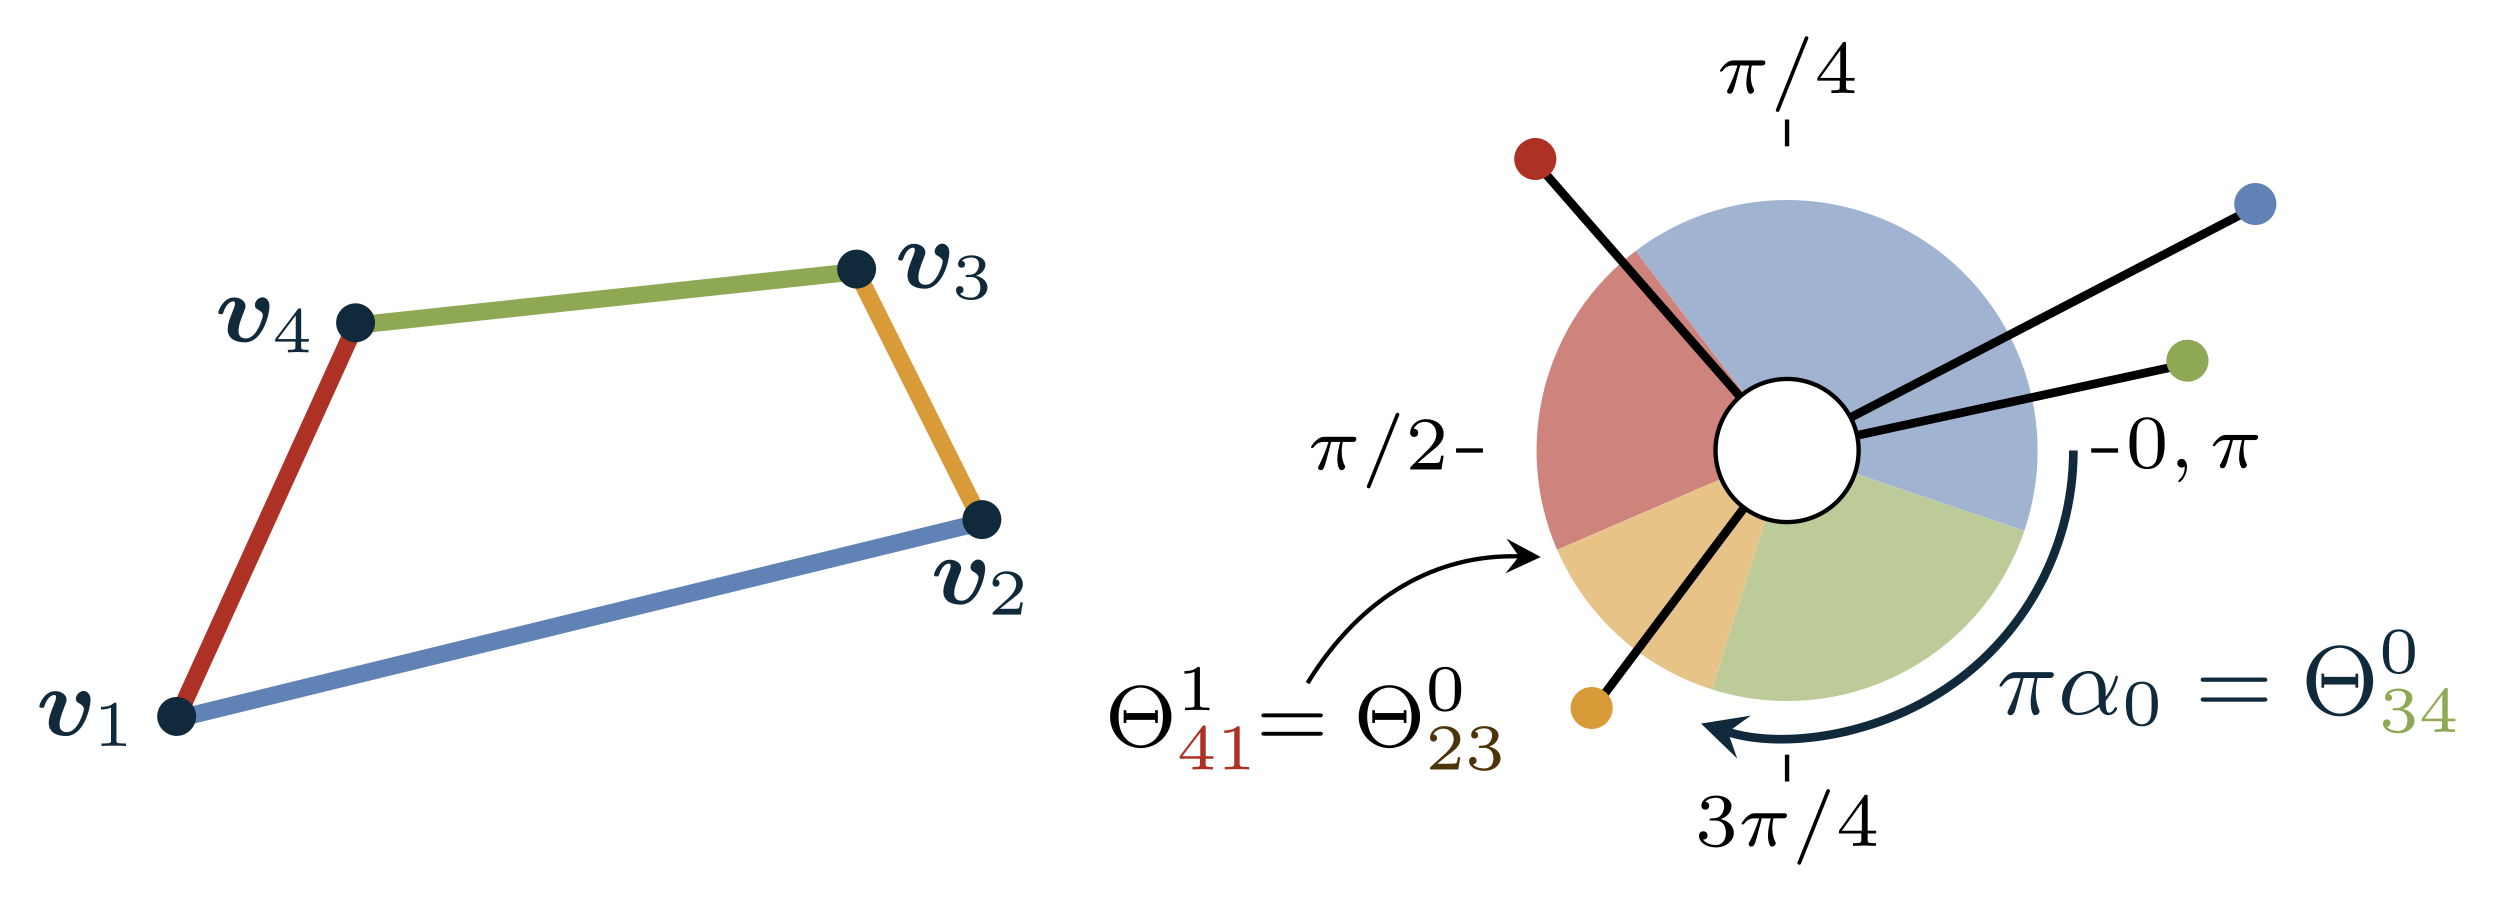 <?xml version="1.0" encoding="UTF-8"?>
<svg width="229.72pt" height="82.791pt" version="1.2" viewBox="0 0 229.72 82.791" xmlns="http://www.w3.org/2000/svg" xmlns:xlink="http://www.w3.org/1999/xlink">
 <defs>
  <symbol id="glyph0-1" overflow="visible">
   <path d="m4.094-2.25c0-1-0.828-1.781-1.781-1.781-1.016 0-1.797 0.828-1.797 1.781 0 1 0.828 1.797 1.781 1.797 1.016 0 1.797-0.844 1.797-1.797z"/>
  </symbol>
  <symbol id="glyph1-1" overflow="visible">
   <path d="m5-3.234c0-0.688-0.469-0.828-0.641-0.828-0.344 0-0.703 0.359-0.703 0.703 0 0.281 0.172 0.375 0.312 0.438 0.359 0.219 0.422 0.359 0.422 0.516 0 0.203-0.531 2.125-1.562 2.125-0.672 0-0.672-0.531-0.672-0.719 0-0.359 0.109-0.781 0.5-1.75 0.078-0.219 0.141-0.344 0.141-0.5 0-0.469-0.469-0.797-1.062-0.797-0.953 0-1.438 1.172-1.438 1.391 0 0.141 0.125 0.141 0.234 0.141 0.141 0 0.188 0 0.219-0.125 0.312-0.984 0.797-1.047 0.922-1.047 0.062 0 0.156 0 0.156 0.188 0 0.203-0.094 0.438-0.141 0.547-0.391 0.969-0.531 1.406-0.531 1.812 0 0.984 0.859 1.219 1.609 1.219 1.578 0 2.234-2.531 2.234-3.312z"/>
  </symbol>
  <symbol id="glyph2-1" overflow="visible">
   <path d="m2.141-3.797c0-0.188-0.016-0.188-0.203-0.188-0.391 0.391-1 0.391-1.219 0.391v0.234c0.156 0 0.562 0 0.922-0.172v3.016c0 0.203 0 0.281-0.625 0.281h-0.25v0.234c0.328-0.031 0.797-0.031 1.125-0.031s0.797 0 1.125 0.031v-0.234h-0.25c-0.625 0-0.625-0.078-0.625-0.281z"/>
  </symbol>
  <symbol id="glyph2-2" overflow="visible">
   <path d="m3.219-1.125h-0.219c-0.016 0.094-0.078 0.484-0.156 0.547-0.047 0.047-0.531 0.047-0.625 0.047h-1.109l0.766-0.625c0.203-0.172 0.734-0.547 0.922-0.734 0.172-0.172 0.422-0.484 0.422-0.906 0-0.75-0.672-1.188-1.484-1.188-0.766 0-1.297 0.516-1.297 1.078 0 0.297 0.25 0.344 0.312 0.344 0.156 0 0.328-0.109 0.328-0.328 0-0.125-0.078-0.328-0.344-0.328 0.141-0.297 0.5-0.531 0.922-0.531 0.625 0 0.953 0.469 0.953 0.953 0 0.422-0.281 0.859-0.688 1.25l-1.422 1.297c-0.062 0.062-0.062 0.062-0.062 0.25h2.594z"/>
  </symbol>
  <symbol id="glyph2-3" overflow="visible">
   <path d="m1.766-1.984c0.5 0 0.844 0.344 0.844 0.953 0 0.656-0.391 0.938-0.828 0.938-0.172 0-0.781-0.031-1.047-0.375 0.234-0.031 0.328-0.188 0.328-0.344 0-0.203-0.141-0.344-0.344-0.344-0.156 0-0.344 0.109-0.344 0.359 0 0.594 0.656 0.922 1.422 0.922 0.891 0 1.469-0.562 1.469-1.156 0-0.438-0.328-0.906-1.047-1.078 0.484-0.156 0.859-0.547 0.859-1.031s-0.562-0.844-1.281-0.844c-0.703 0-1.234 0.328-1.234 0.812 0 0.266 0.203 0.328 0.328 0.328 0.156 0 0.312-0.094 0.312-0.312 0-0.188-0.125-0.297-0.297-0.312 0.281-0.312 0.828-0.312 0.891-0.312 0.297 0 0.688 0.141 0.688 0.641 0 0.328-0.188 0.906-0.797 0.938-0.109 0-0.266 0.016-0.312 0.016-0.062 0.016-0.125 0.016-0.125 0.109s0.062 0.094 0.156 0.094z"/>
  </symbol>
  <symbol id="glyph2-4" overflow="visible">
   <path d="m3.375-0.984v-0.234h-0.703v-2.641c0-0.141 0-0.188-0.141-0.188-0.109 0-0.125 0.031-0.172 0.094l-2.078 2.734v0.234h1.859v0.484c0 0.188 0 0.266-0.5 0.266h-0.188v0.234c0.125 0 0.688-0.031 0.953-0.031s0.828 0.031 0.938 0.031v-0.234h-0.172c-0.5 0-0.5-0.078-0.5-0.266v-0.484zm-1.203-2.406v2.172h-1.641z"/>
  </symbol>
  <symbol id="glyph2-5" overflow="visible">
   <path d="m3.297-1.906c0-0.438 0-2.078-1.469-2.078s-1.469 1.641-1.469 2.078c0 0.422 0 2.031 1.469 2.031s1.469-1.609 1.469-2.031zm-1.469 1.844c-0.25 0-0.656-0.125-0.812-0.625-0.094-0.344-0.094-0.922-0.094-1.297 0-0.406 0-0.859 0.094-1.188 0.141-0.531 0.594-0.609 0.812-0.609 0.266 0 0.672 0.125 0.797 0.578 0.094 0.312 0.094 0.75 0.094 1.219 0 0.375 0 0.984-0.094 1.312-0.172 0.531-0.609 0.609-0.797 0.609z"/>
  </symbol>
  <symbol id="glyph3-1" overflow="visible">
   <path d="m4.422-2.5c0-1.062-0.891-1.922-1.922-1.922-1.078 0-1.953 0.891-1.953 1.922 0 1.062 0.875 1.938 1.953 1.938 1.031 0 1.922-0.859 1.922-1.938z"/>
  </symbol>
  <symbol id="glyph4-1" overflow="visible">
   <path d="m2.453-3.312h1.016c-0.125 0.562-0.359 1.5-0.359 2.25 0 0.062 0 0.391 0.078 0.719 0.094 0.328 0.172 0.438 0.344 0.438 0.188 0 0.391-0.156 0.391-0.359 0-0.062-0.016-0.094-0.062-0.203-0.281-0.641-0.281-1.297-0.281-1.5 0-0.234 0-0.625 0.156-1.344h1.047c0.109 0 0.453 0 0.453-0.312 0-0.234-0.203-0.234-0.375-0.234h-3.094c-0.219 0-0.531 0-0.953 0.422-0.25 0.234-0.578 0.734-0.578 0.797 0 0.109 0.109 0.109 0.141 0.109 0.062 0 0.078-0.031 0.141-0.109 0.438-0.672 0.984-0.672 1.156-0.672h0.516c-0.391 1.359-1 2.625-1.062 2.766-0.062 0.125-0.156 0.312-0.156 0.391 0 0.109 0.078 0.25 0.281 0.25 0.312 0 0.406-0.312 0.594-1.047z"/>
  </symbol>
  <symbol id="glyph4-2" overflow="visible">
   <path d="m4.406-2.109c0-1.328-0.812-1.859-1.578-1.859-1.219 0-2.438 1.25-2.438 2.531 0 0.922 0.625 1.531 1.5 1.531 0.969 0 1.703-0.562 1.938-0.75 0.109 0.453 0.406 0.75 0.844 0.75 0.484 0 0.781-0.469 0.781-0.625 0-0.109-0.094-0.109-0.125-0.109-0.094 0-0.109 0.047-0.141 0.125-0.094 0.25-0.328 0.391-0.484 0.391-0.297 0-0.297-0.797-0.297-0.984 0-0.109 0-0.125 0.094-0.234 0.141-0.188 0.391-0.5 0.625-0.953 0.266-0.531 0.406-1.078 0.406-1.125 0-0.016 0-0.109-0.109-0.109s-0.109 0.031-0.156 0.172c-0.094 0.312-0.297 1-0.859 1.75zm-0.625 1.188c-0.234 0.203-0.953 0.797-1.875 0.797-0.5 0-0.828-0.328-0.828-0.984 0-0.375 0.172-1.266 0.531-1.844 0.234-0.359 0.703-0.781 1.219-0.781 0.609 0 0.797 0.531 0.891 1.078 0.062 0.484 0.016 1.344 0.062 1.734z"/>
  </symbol>
  <symbol id="glyph5-1" overflow="visible">
   <path d="m6.344-2.969c0.125 0 0.297 0 0.297-0.188 0-0.203-0.188-0.203-0.328-0.203h-5.469c-0.141 0-0.328 0-0.328 0.203 0 0.188 0.172 0.188 0.297 0.188zm-0.031 1.828c0.141 0 0.328 0 0.328-0.203 0-0.188-0.172-0.188-0.297-0.188h-5.531c-0.125 0-0.297 0-0.297 0.188 0 0.203 0.188 0.203 0.328 0.203z"/>
  </symbol>
  <symbol id="glyph5-2" overflow="visible">
   <path d="m6.641-3.047c0-1.828-1.391-3.281-3.062-3.281s-3.062 1.469-3.062 3.281c0 1.828 1.391 3.25 3.062 3.25s3.062-1.422 3.062-3.25zm-3.062 3c-0.922 0-2.203-0.781-2.203-3 0-2.203 1.25-3.047 2.203-3.047 0.969 0 2.203 0.844 2.203 3.047 0 2.219-1.266 3-2.203 3zm-1.438-3.375v-0.297h-0.25v1.297h0.25v-0.297h2.875v0.297h0.25v-1.297h-0.25v0.297z"/>
  </symbol>
  <symbol id="glyph6-1" overflow="visible">
   <path d="m6.109-2.703c0-1.594-1.266-2.906-2.812-2.906-1.578 0-2.828 1.312-2.828 2.906 0 1.625 1.297 2.875 2.812 2.875 1.547 0 2.828-1.266 2.828-2.875zm-2.812 2.625c-0.922 0-2.047-0.734-2.047-2.625 0-1.906 1.125-2.688 2.031-2.688 0.953 0 2.047 0.812 2.047 2.688 0 1.938-1.172 2.625-2.031 2.625zm1.562-3.234h-0.25v0.266h-2.641v-0.266h-0.25v1.172h0.25v-0.281h2.641v0.281h0.25z"/>
  </symbol>
  <symbol id="glyph6-2" overflow="visible">
   <path d="m5.828-2.656c0.109 0 0.281 0 0.281-0.188 0-0.172-0.203-0.172-0.312-0.172h-5.016c-0.125 0-0.312 0-0.312 0.172 0 0.188 0.156 0.188 0.281 0.188zm-0.031 1.688c0.109 0 0.312 0 0.312-0.172 0-0.188-0.172-0.188-0.281-0.188h-5.078c-0.125 0-0.281 0-0.281 0.188 0 0.172 0.188 0.172 0.312 0.172z"/>
  </symbol>
  <symbol id="glyph7-1" overflow="visible">
   <path d="m2.172-2.531h0.828c-0.109 0.422-0.266 1.047-0.266 1.609 0 0.281 0.047 0.469 0.078 0.609 0.109 0.359 0.203 0.375 0.312 0.375 0.172 0 0.328-0.141 0.328-0.312 0-0.047-0.016-0.078-0.047-0.141-0.141-0.266-0.266-0.656-0.266-1.234 0-0.125 0-0.406 0.094-0.906h0.875c0.125 0 0.188 0 0.266-0.047 0.094-0.078 0.109-0.188 0.109-0.219 0-0.203-0.172-0.203-0.297-0.203h-2.625c-0.281 0-0.484 0.062-0.797 0.359-0.188 0.156-0.453 0.531-0.453 0.594 0 0.078 0.094 0.078 0.125 0.078 0.078 0 0.078-0.016 0.125-0.078 0.344-0.484 0.781-0.484 0.938-0.484h0.422c-0.219 0.766-0.594 1.594-0.797 2.016-0.047 0.078-0.109 0.234-0.141 0.25 0 0.031-0.016 0.062-0.016 0.109 0 0.109 0.078 0.219 0.25 0.219 0.266 0 0.344-0.312 0.516-0.938z"/>
  </symbol>
  <symbol id="glyph7-2" overflow="visible">
   <path d="m3.484-4.922c0.047-0.094 0.047-0.109 0.047-0.125 0-0.109-0.094-0.172-0.172-0.172-0.109 0-0.141 0.078-0.188 0.172l-2.594 6.484c-0.047 0.094-0.047 0.109-0.047 0.125 0 0.109 0.094 0.172 0.172 0.172 0.125 0 0.156-0.078 0.188-0.172z"/>
  </symbol>
  <symbol id="glyph7-3" overflow="visible">
   <path d="m1.469-0.109c0 0.375-0.062 0.828-0.547 1.266-0.016 0.031-0.047 0.062-0.047 0.094 0 0.047 0.062 0.094 0.094 0.094 0.109 0 0.703-0.562 0.703-1.391 0-0.422-0.172-0.75-0.5-0.75-0.219 0-0.391 0.172-0.391 0.391s0.156 0.406 0.406 0.406c0.172 0 0.281-0.109 0.281-0.109z"/>
  </symbol>
  <symbol id="glyph8-1" overflow="visible">
   <path d="m3.688-1.141v-0.25h-0.781v-3.109c0-0.141 0-0.203-0.141-0.203-0.094 0-0.125 0-0.188 0.109l-2.312 3.203v0.25h2.062v0.562c0 0.25 0 0.328-0.578 0.328h-0.188v0.25c0.359-0.016 0.797-0.031 1.047-0.031 0.266 0 0.703 0.016 1.062 0.031v-0.25h-0.188c-0.578 0-0.578-0.078-0.578-0.328v-0.562zm-1.312-2.797v2.547h-1.844z"/>
  </symbol>
  <symbol id="glyph8-2" overflow="visible">
   <path d="m3.594-2.219c0-0.766-0.094-1.328-0.406-1.812-0.219-0.312-0.656-0.594-1.203-0.594-1.625 0-1.625 1.906-1.625 2.406s0 2.359 1.625 2.359c1.609 0 1.609-1.859 1.609-2.359zm-1.609 2.156c-0.328 0-0.75-0.188-0.891-0.75-0.094-0.406-0.094-0.984-0.094-1.5s0-1.047 0.094-1.422c0.156-0.547 0.594-0.703 0.891-0.703 0.375 0 0.734 0.234 0.859 0.641 0.109 0.375 0.125 0.875 0.125 1.484 0 0.516 0 1.031-0.094 1.469-0.141 0.641-0.609 0.781-0.891 0.781z"/>
  </symbol>
  <symbol id="glyph8-3" overflow="visible">
   <path d="m3.516-1.266h-0.234c-0.016 0.156-0.094 0.562-0.188 0.625-0.047 0.047-0.578 0.047-0.688 0.047h-1.281c0.734-0.641 0.984-0.844 1.391-1.172 0.516-0.406 1-0.844 1-1.5 0-0.844-0.734-1.359-1.625-1.359-0.859 0-1.453 0.609-1.453 1.25 0 0.344 0.297 0.391 0.375 0.391 0.156 0 0.359-0.125 0.359-0.375 0-0.125-0.047-0.375-0.406-0.375 0.219-0.484 0.688-0.641 1.016-0.641 0.703 0 1.062 0.547 1.062 1.109 0 0.609-0.438 1.078-0.656 1.328l-1.672 1.672c-0.078 0.062-0.078 0.078-0.078 0.266h2.875z"/>
  </symbol>
  <symbol id="glyph8-4" overflow="visible">
   <path d="m1.906-2.328c0.547 0 0.938 0.375 0.938 1.125 0 0.859-0.516 1.125-0.906 1.125-0.281 0-0.906-0.078-1.188-0.5 0.328 0 0.406-0.234 0.406-0.391 0-0.219-0.172-0.375-0.391-0.375-0.188 0-0.391 0.125-0.391 0.406 0 0.656 0.719 1.078 1.562 1.078 0.969 0 1.641-0.656 1.641-1.344 0-0.547-0.438-1.094-1.203-1.25 0.719-0.266 0.984-0.781 0.984-1.219 0-0.547-0.625-0.953-1.406-0.953-0.766 0-1.359 0.375-1.359 0.938 0 0.234 0.156 0.359 0.359 0.359 0.219 0 0.359-0.156 0.359-0.344 0-0.203-0.141-0.359-0.359-0.375 0.25-0.297 0.719-0.375 0.984-0.375 0.312 0 0.75 0.156 0.75 0.75 0 0.297-0.094 0.625-0.281 0.828-0.219 0.266-0.422 0.281-0.766 0.312-0.172 0.016-0.188 0.016-0.219 0.016-0.016 0-0.078 0.016-0.078 0.094 0 0.094 0.062 0.094 0.188 0.094z"/>
  </symbol>
  <clipPath id="clip1">
   <path d="m0 25h113v57.789h-113z"/>
  </clipPath>
  <clipPath id="clip2">
   <path d="m0 7h56v75.789h-56z"/>
  </clipPath>
 </defs>
 <g clip-path="url(#clip1)">
  <path transform="matrix(1 0 0 -1 164.21 41.396)" d="m-147.98-24.663 73.988 18.086" fill="none" stroke="#6082b5" stroke-miterlimit="10" stroke-width="1.594"/>
 </g>
 <path transform="matrix(1 0 0 -1 164.21 41.396)" d="m-73.993-6.577-11.508 23.02" fill="none" stroke="#d89b37" stroke-miterlimit="10" stroke-width="1.594"/>
 <path transform="matrix(1 0 0 -1 164.21 41.396)" d="m-85.501 16.443-46.039-4.934" fill="none" stroke="#8fa853" stroke-miterlimit="10" stroke-width="1.594"/>
 <g clip-path="url(#clip2)">
  <path transform="matrix(1 0 0 -1 164.21 41.396)" d="m-131.54 11.509-16.441-36.172" fill="none" stroke="#ae3126" stroke-miterlimit="10" stroke-width="1.594"/>
 </g>
 <g>
  <g fill="#102a3b">
   <use x="13.927" y="68.076" xlink:href="#glyph0-1"/>
   <use x="3.32" y="67.553" xlink:href="#glyph1-1"/>
   <use x="8.56" y="68.55" xlink:href="#glyph2-1"/>
   <use x="87.918" y="49.989" xlink:href="#glyph0-1"/>
   <use x="85.526" y="55.477" xlink:href="#glyph1-1"/>
   <use x="90.766" y="56.473" xlink:href="#glyph2-2"/>
   <use x="76.408" y="26.97" xlink:href="#glyph0-1"/>
   <use x="82.232" y="26.448" xlink:href="#glyph1-1"/>
   <use x="87.472" y="27.444" xlink:href="#glyph2-3"/>
   <use x="30.37" y="31.903" xlink:href="#glyph0-1"/>
   <use x="19.763" y="31.38" xlink:href="#glyph1-1"/>
   <use x="25.003" y="32.377" xlink:href="#glyph2-4"/>
  </g>
  <g>
   <path d="m162.23 47.668-4.938 15.68c11.945 3.766 24.711-2.719 28.723-14.582l-15.578-5.266c-1.145 3.391-4.793 5.242-8.207 4.168" fill="#bccb98"/>
   <path d="m170.44 43.5 15.574 5.266c4.07-12.043-2.394-25.105-14.438-29.176-7.223-2.441-15.188-1.145-21.266 3.461l9.93 13.105c2.894-2.195 7.019-1.625 9.211 1.27 1.316 1.734 1.688 4.012 0.988 6.074" fill="#a0b4d2"/>
   <path d="m160.24 36.156-9.93-13.105c-8.449 6.398-11.434 17.746-7.227 27.477l15.09-6.523c-1.203-2.777-0.348-6.019 2.066-7.852" fill="#ce837d"/>
   <path d="m158.18 44.004-15.09 6.523c2.648 6.133 7.836 10.812 14.207 12.82l4.941-15.68c-1.82-0.574-3.301-1.91-4.059-3.664" fill="#e8c387"/>
  </g>
 </g>
 <path transform="matrix(1 0 0 -1 164.21 41.396)" d="m6.577 0.001c0 3.629-2.945 6.574-6.578 6.574s-6.574-2.945-6.574-6.574c0-3.633 2.941-6.578 6.574-6.578s6.578 2.945 6.578 6.578z" fill="none" stroke="#000" stroke-miterlimit="10" stroke-width=".399"/>
 <path transform="matrix(1 0 0 -1 164.21 41.396)" d="m5.835 3.033 37.195 19.34" fill="none" stroke="#000" stroke-miterlimit="10" stroke-width=".797"/>
 <g fill="#6082b5">
  <use x="204.752" y="21.238" xlink:href="#glyph3-1"/>
 </g>
 <path transform="matrix(1 0 0 -1 164.21 41.396)" d="m-3.946-5.26-14.008-18.676" fill="none" stroke="#000" stroke-miterlimit="10" stroke-width=".797"/>
 <g fill="#d89b37">
  <use x="143.769" y="67.547" xlink:href="#glyph3-1"/>
 </g>
 <path transform="matrix(1 0 0 -1 164.21 41.396)" d="m6.429 1.392 30.367 6.582" fill="none" stroke="#000" stroke-miterlimit="10" stroke-width=".797"/>
 <g fill="#8fa853">
  <use x="198.515" y="35.635" xlink:href="#glyph3-1"/>
 </g>
 <path transform="matrix(1 0 0 -1 164.21 41.396)" d="m-4.325 4.955-18.809 21.555" fill="none" stroke="#000" stroke-miterlimit="10" stroke-width=".797"/>
 <g fill="#ae3126">
  <use x="138.589" y="17.101" xlink:href="#glyph3-1"/>
 </g>
 <path transform="matrix(1 0 0 -1 164.21 41.396)" d="m26.308 0.001c0-9.398-5.016-18.086-13.156-22.781-6.383-3.688-14.027-4.523-18.586-3.086" fill="none" stroke="#102a3b" stroke-miterlimit="10" stroke-width=".797"/>
 <g>
  <path d="m156.3 66.484 3.332 3.223-0.859-2.445 2.106-1.508" fill="#102a3b"/>
  <g fill="#102a3b">
   <use x="183.487" y="65.619" xlink:href="#glyph4-1"/>
   <use x="189.084" y="65.619" xlink:href="#glyph4-2"/>
   <use x="194.989" y="66.615" xlink:href="#glyph2-5"/>
   <use x="201.7" y="65.619" xlink:href="#glyph5-1"/>
   <use x="211.423" y="65.619" xlink:href="#glyph5-2"/>
   <use x="218.595" y="61.81" xlink:href="#glyph2-5"/>
  </g>
  <g fill="#8fa853">
   <use x="218.595" y="67.256" xlink:href="#glyph2-3"/>
   <use x="222.248" y="67.256" xlink:href="#glyph2-4"/>
  </g>
  <g>
   <use x="101.532" y="68.571" xlink:href="#glyph6-1"/>
   <use x="108.118" y="65.26" xlink:href="#glyph2-1"/>
  </g>
  <g fill="#ae3126">
   <use x="108.118" y="70.706" xlink:href="#glyph2-4"/>
   <use x="111.771" y="70.706" xlink:href="#glyph2-1"/>
  </g>
  <g>
   <use x="115.44" y="68.571" xlink:href="#glyph6-2"/>
   <use x="124.378" y="68.571" xlink:href="#glyph6-1"/>
   <use x="130.965" y="65.26" xlink:href="#glyph2-5"/>
  </g>
  <g fill="#4b330a">
   <use x="130.965" y="70.706" xlink:href="#glyph2-2"/>
   <use x="134.618" y="70.706" xlink:href="#glyph2-3"/>
  </g>
 </g>
 <path transform="matrix(1 0 0 -1 164.21 41.396)" d="m-44.064-21.374c4.977 8.094 11.93 11.855 19.434 11.648" fill="none" stroke="#000" stroke-miterlimit="10" stroke-width=".399"/>
 <path d="m141.57 51.18-3.141-1.684 1.148 1.625-1.238 1.562"/>
 <path transform="matrix(1 0 0 -1 164.21 41.396)" d="m-0.001 27.951v2.465" fill="none" stroke="#000" stroke-miterlimit="10" stroke-width=".399"/>
 <g>
  <use x="157.731" y="8.551" xlink:href="#glyph7-1"/>
  <use x="162.641" y="8.551" xlink:href="#glyph7-2"/>
  <use x="166.722" y="8.551" xlink:href="#glyph8-1"/>
 </g>
 <path transform="matrix(1 0 0 -1 164.21 41.396)" d="m27.948 0.001h2.469" fill="none" stroke="#000" stroke-miterlimit="10" stroke-width=".399"/>
 <g>
  <use x="195.313" y="42.965" xlink:href="#glyph8-2"/>
  <use x="199.285" y="42.965" xlink:href="#glyph7-3"/>
  <use x="203.011" y="42.965" xlink:href="#glyph7-1"/>
 </g>
 <path transform="matrix(1 0 0 -1 164.21 41.396)" d="m-27.95 0.001h-2.465" fill="none" stroke="#000" stroke-miterlimit="10" stroke-width=".399"/>
 <g>
  <use x="120.149" y="43.139" xlink:href="#glyph7-1"/>
  <use x="125.059" y="43.139" xlink:href="#glyph7-2"/>
  <use x="129.14" y="43.139" xlink:href="#glyph8-3"/>
 </g>
 <path transform="matrix(1 0 0 -1 164.21 41.396)" d="m-0.001-27.952v-2.465" fill="none" stroke="#000" stroke-miterlimit="10" stroke-width=".399"/>
 <g>
  <use x="155.746" y="77.727" xlink:href="#glyph8-4"/>
  <use x="159.717" y="77.727" xlink:href="#glyph7-1"/>
  <use x="164.627" y="77.727" xlink:href="#glyph7-2"/>
  <use x="168.708" y="77.727" xlink:href="#glyph8-1"/>
 </g>
</svg>

